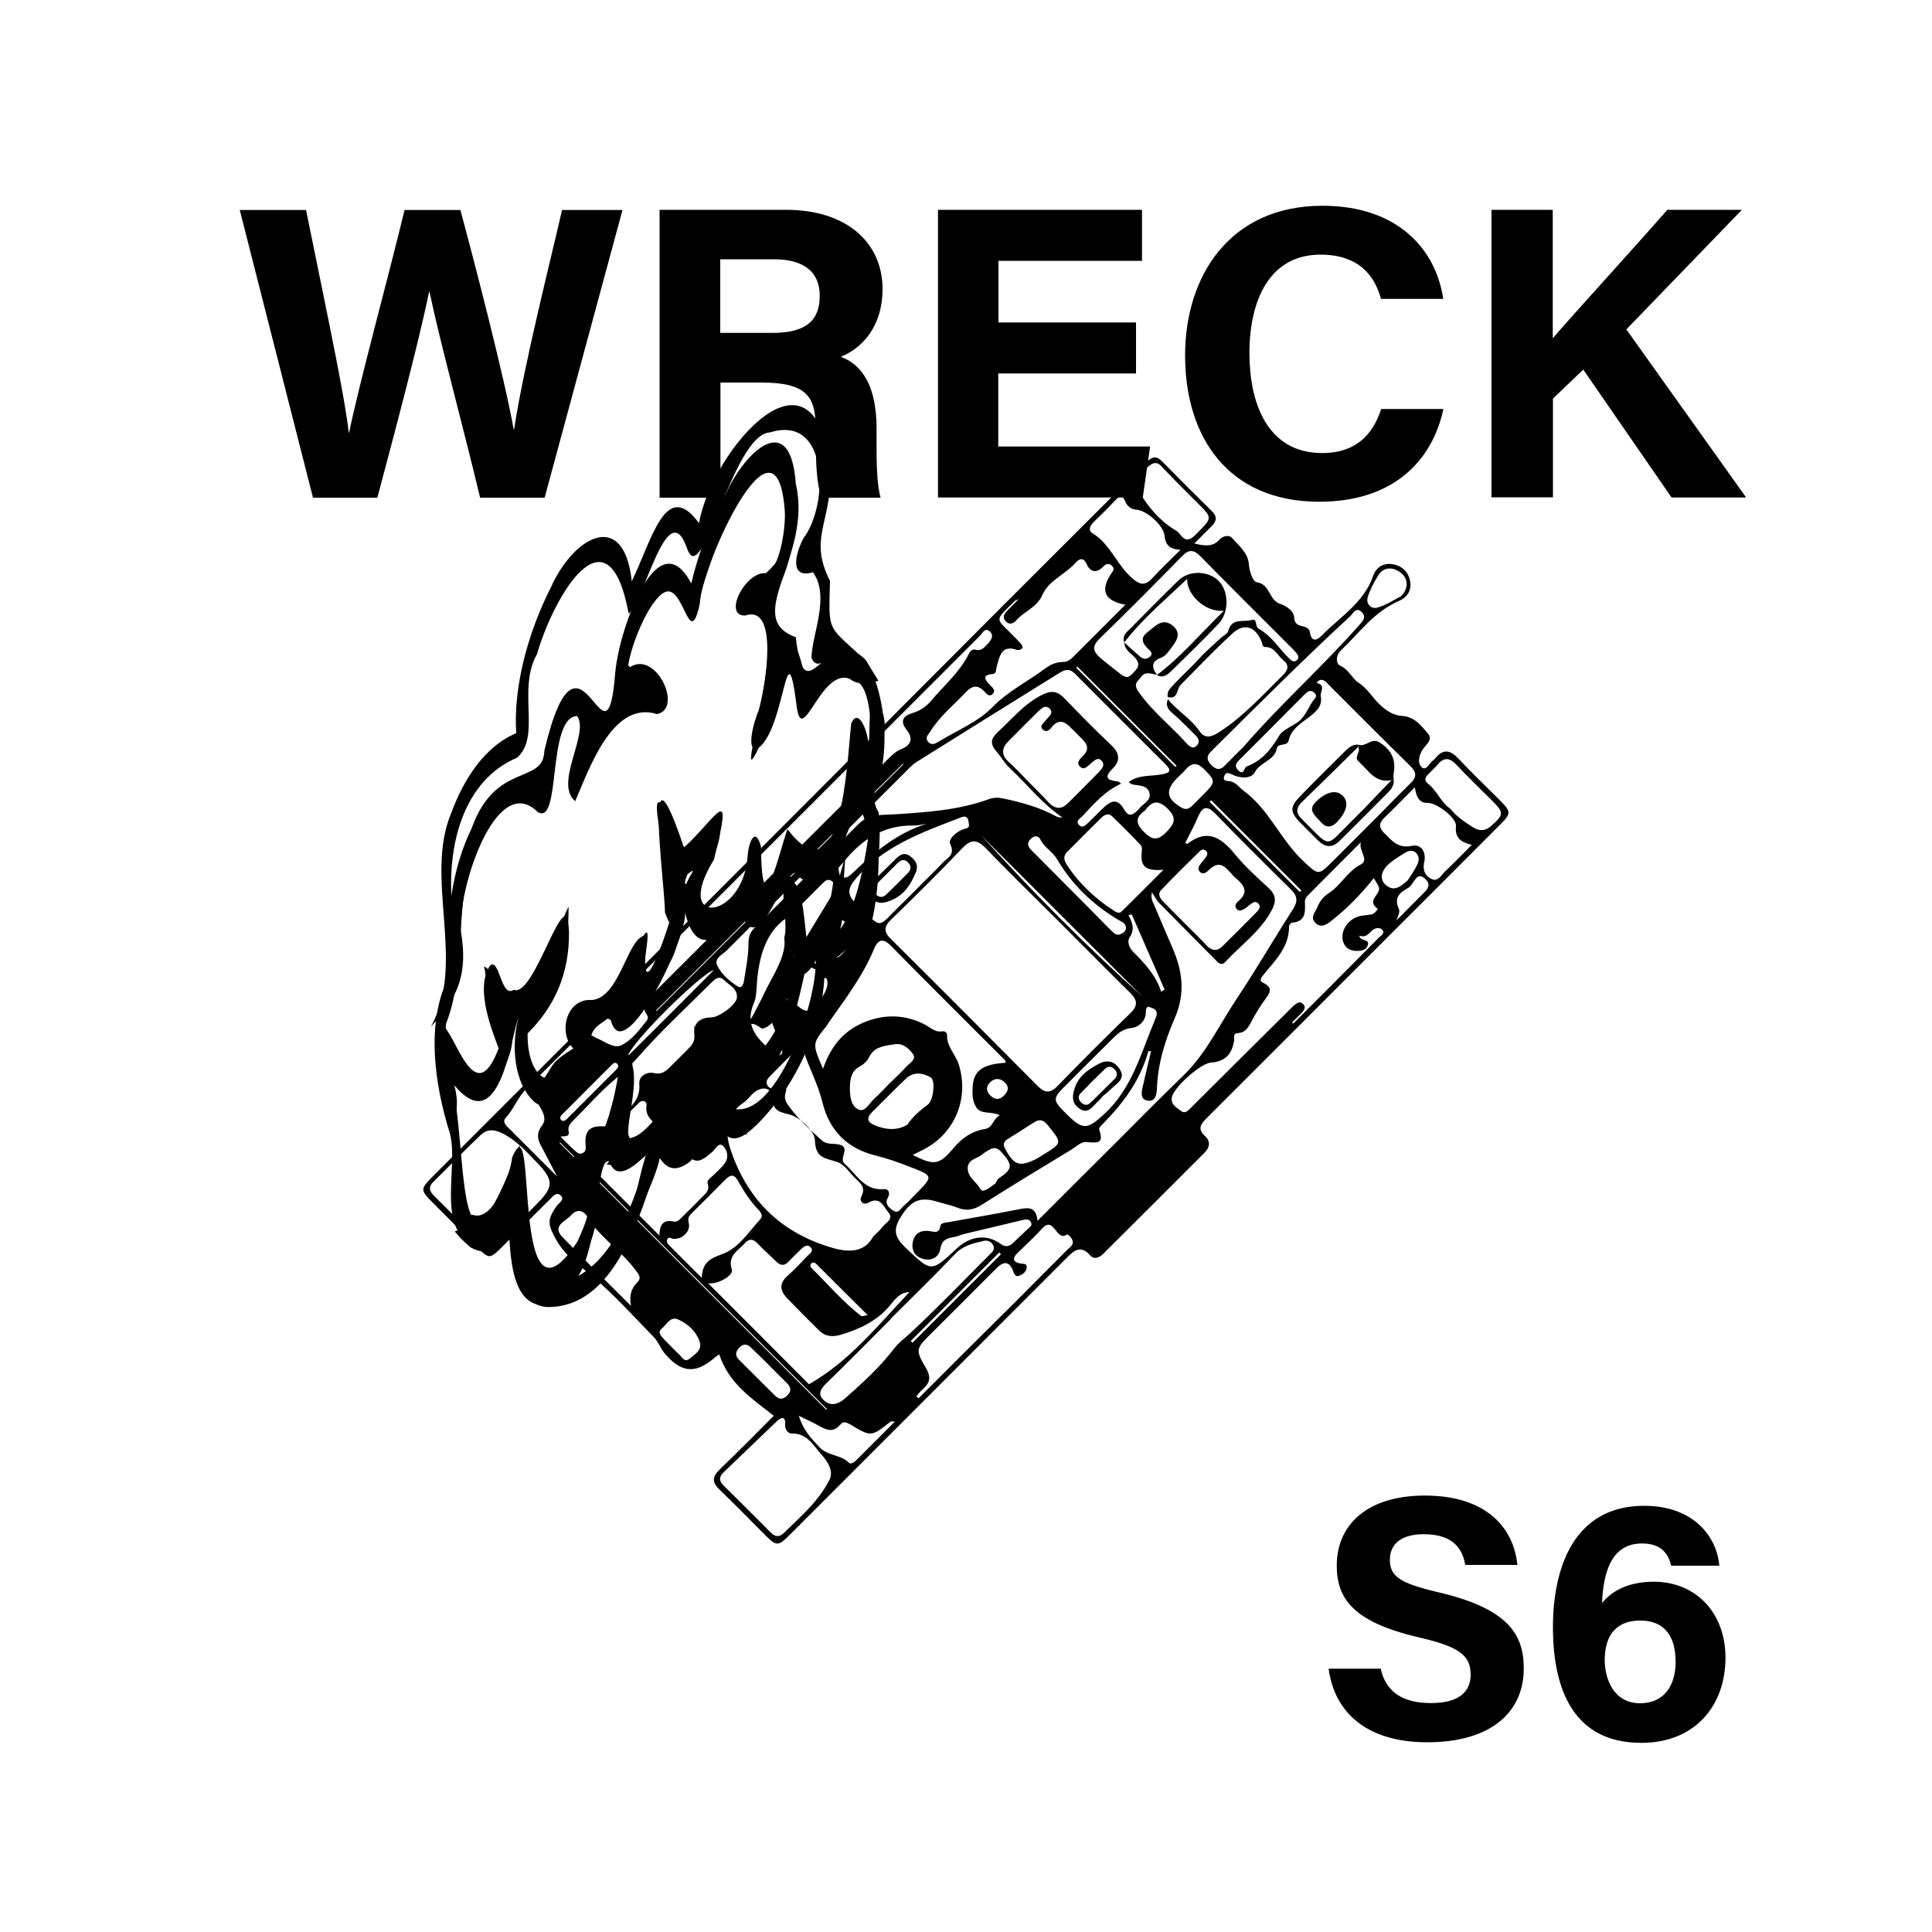 <svg xmlns="http://www.w3.org/2000/svg" xml:space="preserve" baseProfile="tiny" overflow="visible" version="1.2" viewBox="0 0 1000 1000"><path d="M372.3 701.1c5 15.1 17 22.9 28.2 31.7-8.9 8.9-18.3 18.5-28 27.8-3.9 3.8-4.1 6.6-.1 10.4 8.1 7.8 16 15.9 24 23.9 5.5 5.5 6.5 5.4 12.3-.4l73.2-73.2 69.9-69.9c3.9-3.9 7.3-7.4 12.5-1.6 2.3 2.5 5.1.9 7-1.1 17.4-17.3 34.8-34.7 52.1-52 2.7-2.7 3.4-5.8.3-8.7-4.5-4.1-1.6-6.8 1.4-9.8 27.5-27.5 55.1-55 82.6-82.6 22.7-22.7 45.4-45.3 68-68 6.8-6.8 6.8-7.2-.2-14.2-6.9-6.9-13.9-13.6-20.6-20.7-4.2-4.5-7.9-5.3-12-.2-.3.3-.6.7-.9.9-2.1 1.3-3.6 5.6-5.9 3.9-2.7-2.1-1.6-6.4.2-9.2 1.7-2.7 5.6-5.2 2.8-8.4-3.4-4-6.9-8.7-13.1-9.1-4.7-.3-8.1-2.4-11.8-5.9-3.8-3.5-6.3-8.3-11-11.3-3.4-2.2-5.1-7-9.8-9-1.8-.8-2.2-5.1.5-7.6 9.6-9.1 17.3-20.2 30.1-25.7 4.2-1.8 6.7-5.3 5.9-10.1-.8-4.8-4-8-8.7-8.9-5-1-9 1.5-10.5 6.1-4.8 13.8-17 21-26.5 30.7-2.3 2.4-5.4 3.9-6.2-1.7-.3-2-2.3-2.8-4-3.1-2.5-.5-4-1.6-4.1-4.3-.2-4.4-5.9-6.8-6.9-7.1-6.3-1.7-5.4-10.3-12.4-11.3-2.2-.3-3.9-5.7-4.2-9.4-.5-6-5.2-9.5-8.7-13.6-1.3-1.5-4.5-1.3-6.5.9-3.2 3.6-7.2 3.5-13 2 3.4-3.4 6.1-6.2 8.8-8.8 2.7-2.6 3.2-5 .3-7.9-8.7-8.5-17.3-17.1-25.8-25.8-4.1-4.2-6.6-1-9.3 1.7-23.9 23.9-47.9 47.8-71.8 71.7C422 411 323.5 509.5 224.9 608c-7.7 7.7-7.7 7.7 0 15.4 7.3 7.4 14.7 14.7 22 22.1 6.2 6.2 6.6 6.2 12.7.2 8.3-8.3 16.6-16.6 24.9-24.8 1.5-1.5 3.3-4.1 5.5-2.3 2.6 2.2-.5 3.8-1.6 5.3-5.5 7.4-4.8 10.2-.5 17.8 4.7 8.5 12.2 13.4 19.2 19.3 11.2 9.6 21.2 20.7 31.5 31.3 2.2 2.3 3.3 5.7 5.4 8.2 8.8 10.3 16.1 10.8 26.3 1.9.9-.5 1.6-1.4 2-1.3zm209.6-368.6c.1 3.6 3 5.3 5.1 7.4 2.8 2.8 2.9 5.1.1 7.8-2.1 2-3.1 4.3-7.1 1.2-3.6-2.8-7.2-5.6-10.7-8.6-3.9-3.4-3.9-6.1-.1-9.8 14.4-14 28.6-28.2 42.6-42.6 3.7-3.8 6.2-3.4 9.7.2 15.6 15.9 31.4 31.6 47.2 47.4 1.1 1.1 2.2 2.2 3 3.5.6 1 .4 2.2-.7 2.9-1 .7-2 .5-3-.4-5.7-5.2-9.5-12.3-16.6-16.1-.7-.4-1.2-1.8-1.3-2.8-.2-1.3-.7-2.2-2.1-1.7-4.3 1.3-10.5-1.4-12.3 5.8-.3 1.4-2.6 2.3-3.8 3.5-3.8 3.6-7.9 7-11.3 10.8-4.1 4.5-8.7 8.6-12.8 13-2.1 2.3-3.9 3.7-3.4 6.8 5.5 1.4 4.5-4.1 6.6-6.2 8.9-9 17.6-18.2 27-26.8 6-5.5 11.9-3.5 15 4.3.5 1.2.2 2.8 2 2.8 4.8 0 6.2 4.4 9.2 6.8 3.2 2.5 2.6 5-.1 7.7-10.7 10.5-20.7 21.7-33.5 29.8-3.8 2.4-7 3.2-9.7-.7-4.5-6.6-11.5-10.5-16.4-16.6-1.1 2.8-.4 4.9 2 6.9 4.3 3.7 8.3 7.8 12.3 11.8 1.5 1.5 2.5 3.4.7 5.3-1.9 2-3.7.6-5.1-.9-8-9-17.6-16.4-24.8-26.5-3.3-4.6-1-5.4.9-8 2.5-3.4 5.5-1.5 8.3-1.3-2.8-3.7-2.9-6.9 2-8.7 3-1.1 4.2-3.7 6-5.9 2.7-3.5 4.4-7.1.5-10.5-5.4-4.7-9.1-.2-13.1 2.9-4 3-3.2 5.6-.1 8.7 1.1 1.1 3.2 2.4 1 4.3-1.8 1.5-3.6 1.2-5.3-.4-2.7-2.3-5.3-4.7-7.9-7.1zm-1.6 73.1c-.5-.4-1.1-1-1.7-1.1-5.7-.6-7.3-2.2-2.5-6.9 3.9-3.9 3.4-7.9-.9-11.9-8.4-7.9-16.4-16.1-24.4-24.4-3.5-3.6-6.5-4-11.1-1.8-9.3 4.5-15.5 12.3-22.8 19-3.5 3.3-5.1 5.8-1.2 10.4 2.4 2.7 4.2 6.1 7 8.7 9.1 8.5 16.7 18.4 27.2 25.5-1.2.1-2.3-.1-3.1-.5-8.8-4.8-18.3-7.4-28-9.4-2.5-.5-4.7-.4-7.1.5-15.7 5.7-32.2 6.7-48.6 7.8-6.6.4-13.3-.3-18.6 4.9-18 18-36 36-54 53.9-2.3 2.3-3.1 4.6-3.1 8.2 0 6.3-1.3 12.7-2.3 19-.2 1.6-1.1 4.4-3.2 3.1-4.3-2.7-8.3-6.2-10.6-10.7-1.9-3.8 2.5-5.7 4.7-7.8 30.8-30.9 61.6-61.6 92.5-92.4 1.9-1.9 3.7-3.9 5.9-5.3 24.7-15.5 49.5-30.9 74.3-46.3 2.8-1.7 5.2-2 7.7.6 15.6 15.7 31.3 31.3 46.9 46.9 3.3 3.3 2.3 4.4-1.9 5.2-5.8 1.1-12.1.1-17.2 4 .7.5 1.4 1.2 2.3 1.3 3.2.6 7.2.3 8.4 4.1 1.2 4.3-3.4 5.7-5.3 8.4-.5.7-1.2 1.3-1.9 1.8-2.4 2.1-4.1 1.6-5.7-1.2-3-5.2-5.9-5.6-10.3-1.6-2.8 2.5-5.3 5.3-8.1 7.9-1.4 1.4-3.1 3.4-5 1.6-2.2-2.1.5-3.5 1.7-4.7 5.9-6.4 11.7-13 20-16.8zm-33.1 70.5c12.5 12.5 24.9 25.1 37.5 37.5 3.9 3.8 4.7 6.7.3 10.9-12.7 12.3-25.2 24.8-37.5 37.5-3.8 3.9-6.5 4-10.4.1-25.2-25.4-50.5-50.8-75.9-76-4-3.9-3.7-6.6.2-10.3 12.4-12 24.6-24.1 36.5-36.6 4.5-4.7 7.5-5.1 12.3-.2 12.1 12.6 24.7 24.8 37 37.1zM537 631.9c-.6-7-4.3-7-9-6.1-12.1 2.4-24.4 4.5-36.5 6.7-1.7.3-4.4.3-4.7 1.9-.7 4.1-2.8 3.3-5.7 2.8-4-.6-7.6.9-8.6 5.4-.9 4.2.8 7.6 5 8.9 4.6 1.5 8.5-.8 9.2-5.1.8-4.8 3.5-5.5 7.1-6.1 1.9-.3 3.7-1.3 5.7-1.7 10.1-2.4 20.1-4.8 30.2-7.2 1.5-.3 3.2-.5 4 1.4.7 1.6-.7 2.4-1.7 3.3-2.6 2.4-5.1 4.9-7.7 7.3-2 1.9-4 2.2-6.4.4-7.2-5.2-15.8-4.1-22.8 2.5-13.2 12.4-13 12.2-26.4-.5-5.2-5-6.8-8.8-2.7-15.5 5.1-8.5 9.8-11.2 19.1-8.3 3.6 1.1 7.3 1.8 10.8 3.2 4.6 1.8 8.3.9 12.4-1.7 15.3-9.7 30.8-19.1 46.3-28.5 2.4-1.5 5.1-4.1 7.5-3.9 5.3.4 9.7 1.4 6.8-6.5-.3-.8 1.6-2.5 2.6-3.6 10.3-10.5 18.8-22.2 22.8-36.7 0-.2.7-.2 1.5-.3-1.5 6.4-3 12.5-4.4 18.8-.7 2.9-1.1 6.4 2.7 6.9 3.9.6 4.6-3.2 4.7-5.9.4-13 4.2-25.3 9.3-36.9 5.6-13 3.9-24.6-1.4-36.7-3.1-7.1-6.1-14.2-9.1-21.3-.9-2-2.2-4.1-1.3-7 1.4 2.2 2.2 4 3.6 5.4 10 10.2 20.2 20.4 30.3 30.6 1.4 1.4 2.8 1.4 4 0 8.2-8.9 18.4-15.9 24.2-27.1 2.2-4.3 2.1-7.6-1.7-11.1-6.2-5.7-12.5-11.4-17.8-17.9-7-8.5-14.1-12.9-24.2-5.1-.1.1-.4-.1-1.3-.3 2.3-4.6 4.8-9 6.7-13.6 2.3-5.3 4.6-6.1 9-1.6 12.8 13.2 25.8 26.1 38.9 39 3.4 3.3 4 6 1.3 10.3-9.9 15.4-19.1 31.4-29.3 46.6-8.9 13.4-15.7 28.2-27.5 39.6-11.9 11.5-23.6 23.4-35.3 35.1-13.1 13-26.2 26.1-40.2 40.1zM288.4 609l-24.9-24.9c-1.5-1.5-3.7-3.4-1.7-5.6 4.2-4.5 6.1-10.4 10.6-14.9 62.6-62.2 124.9-124.7 187.4-187.1l47.4-47.4c1.3-1.3 2.6-4.6 5.2-2.2 2.2 2.1.6 4.5-1.2 6.4-1.7 1.7-3.1 3.8-6.1 3-1.8-.5-2.9.6-3.6 2.1-4.8 9.6-13 16.5-19.7 24.5-2.5 2.9-5.6 5-9.3 6.1-5.4 1.6-6.8 4.3-3 9.1 3.2 4.1 2 7.6-2.7 9.5-3.3 1.3-5.5 3.6-7.8 5.9-40.1 40-80.2 80-120.2 120-3.4 3.4-7.9 6.4-3.7 12.2.4.5.2 1.9-.3 2.5-3.8 4.9-7.8 10.2-13.2 12.8-3.9 1.9-8.5-1.9-12.6-3.6-1.8-.7-3.5-2.7-5.2-.6-4.7 5.7-12.1 7.9-16.9 13.4-2.7 3.1-3.9 7.3-7.4 10-3.3 2.5-3.9 5.3-1.7 9.7 1.8 3.7 6 8.4 2.8 12.6-3.3 4.4-2.3 7.5-.1 11.4 2.5 4.8 5 9.7 7.9 15.1zm163.5 31.1c-4 7.6-11.6 8.5-20.6 5.9-26.4-7.5-44-24.3-52.9-50.2-3.4-9.8-3.1-18.6 6.5-25.1 1.8-1.2 3.1-3.1 4.7-4.6 4.3-4 9.6-3.6 10.1 1.7.6 6.7 2.4 7.5 8.7 9 5.5 1.3 13.3 8.6 13.4 13.3.2 9.7 5.7 9.3 11.7 11.4 3.4 1.2 6 5.1 8.7 7.9 2.7 2.7 6.3 4.9 3.6 10-1.2 2.3 1.1 4.6 3.7 3.1 6.2-3.5 7.9 2.2 10.3 5 3 3.4-1.2 5.3-3 7.5-1.1 1.6-2.5 2.7-4.9 5.1zm217.5-110.3c-.2-.2-.5-.3-.7-.5 1.7-1.7 3.5-3.4 5.1-5.1 1.2-1.3 2.4-3 .6-4.6-1.7-1.6-3.3-.3-4.7.9-.7.6-1.3 1.2-1.9 1.8-17.1 16.9-34.1 33.9-51.1 50.8-1.6 1.6-3.2 3.7-5.6 1.8-2.2-1.7-5.1-3.2-4.6-6.7.7-5.2 14.9-17.8 20.2-18.2 7.3-.5 11-4.2 12.1-11.6.2-1.5-.9-3.6 2.2-3.7 3.4-.2 5-2.7 6.6-5.7 2.3-4.5 5-8.8 8-12.8 2.1-2.9 2.6-4.9-.8-7-1.3-.8-3.7-1-1.2-4.2 6-7.5 13.7-14.5 13.6-25.4 0-.7.9-2 1.5-2 7.3-.6 6.9-5.7 6.7-10.9 0-1 .6-2.2 1.3-3 9.2-9.3 18.5-18.5 27.7-27.8-1.4 4.2 4.5 9.2 0 11.5-7 3.6-10.3 10.8-16.5 14.8-3 1.9-4.9 4.4-6.1 7.5-1 2.5-3.8 4.9-1.1 7.8 3 3.2 6.2.9 8.3-.8 8.2-6.4 15.4-13.8 22.1-22.2 1 2.1 3 4.2 2.7 5.9-.5 3.3-6.2 6-.7 10 .1.1-1.5 2.6-3.2 2.9-1.7.3-3.5.4-5.2.7-6.6 1-11.3 7.8-9.5 13.4 1.1 3.5 3.8 4.8 7.1 4.8 2.2 0 4.8-.4 5.6-2.8 1.4-3.8-4-1.9-4.3-5.1 2.7 1 4.3-.3 6.1-2.2 1.5-1.6 4.2-2.6 5.9-.7 1.4 1.7-1 3-2.2 4.2-14.6 14.8-29.3 29.5-44 44.2zm38.9-102.5L690 445.6c-7.7 7.7-7.5 7.5-15.4.1-11.7-10.9-17.7-26.7-30.9-36.4-2.3-1.7-3.9-4.3-6.9-4.9-1.6-.3-4.2.2-3.1-2.8.8-2.2 2.4-1.5 4.3-.6 4 1.9 9.7 2.2 11.5-1.3 2.8-5.4 10.2-5.9 11.4-12.4.6-2.9 5.4-.8 6.1-4 1.5-6.8 8-9.8 12.3-13.5 3.8-3.2 5-5.7 4.3-9.6-.4-2.1 2.8-5.4-1.8-6.6-.7-.2.9-1.7 1.9-1.7 2-.1 3.1 1.6 4.3 2.8 13.9 13.9 27.8 27.9 41.8 41.6 3.5 3.4 3.7 5.9.1 9.3-7.4 7.2-14.4 14.6-21.6 21.7zM426 553.2c-5.6-12.9-5.6-12.9 1.6-21.9.4-.5.7-1.1 1.1-1.7 8.6-12.3 17.8-24.2 23.6-38.2 2-4.8 4.4-6.4 9-1.7 19 19.4 38.4 38.5 57.6 57.8.7.7 1.9 1.3 1.5 2.6-11.4.7-16.3 3.9-16.9 11.8-.3 3.7-.4 7.5 1.6 10.9 2.5 4.4 7.7 2.1 12.4 4.5-3.7 1.8-3.4 6.4-7.8 7.1-6.6 1-11.8 4.7-16 9.7-7.6 8.9-9.9 9.4-21.3 3.7 1.9-1 3.7-1.8 5.4-2.7 16.5-8.3 24-26.7 18.4-44.3-1.7-5.2-6.3-9.2-6-15.2 0-1.1-1.3-2-2.4-1.8-3.8.7-6.2-2-9.1-3.5-9.6-4.9-19.4-5.5-29.5-1.9-11.7 4.2-18.9 12.3-23.2 24.8zM582.5 313l-27.3 27.3c-1.3 1.2-2.8 2.3-4.6 2.3-3.8.1-6.4 1-10 3.7-8.9 6.6-18.8 11.4-27 19.8-7.5 7.7-18.4 12-27.8 17.8-1.7 1-3.6 2.1-5.4.1-1.8-2.1-.1-3.5 1-5.2 4.9-8 12.3-13.9 18.6-20.6 3.2-3.4 6.1-3.9 9.5-.3 1.1 1.2 2.6 3.1 4.4 1.2 1.7-1.9-.3-3.2-1.4-4.4-2.7-2.9-4.6-5.3 1.6-5.9 1.7-.2 1.4-2.4 1.8-3.8 1.5-5.1 2.3-11.5 10.5-8.6.7.2 1.9-.1 2.4-.6 1.1-1 0-2-.6-2.8-1-1.2-2.1-2.3-3.2-3.4-9.9-10.2-10.7-7.6.2-18.5.3-.3.9-.4 2.1-1l-5.7 5.7c-1.6 1.7-3.1 3.5-1.1 5.7 2.1 2.3 4.2 1.1 5.7-.6 4.1-4.6 10.5-6.5 13.3-12.9 3.3-7.6 11.8-10.6 17.1-16.6 1.6-1.8 4-3.6 5.9.7 1.7 3.8 4.9 4.9 8.4 1.3 1.3-1.4 2.9-2.2 4.6-.6 1.9 1.8.3 3-.6 4.5-5.5 8.4-3.1 13.8 7.6 15.7zm-216 351.2c4.9.8 13.3-4 12.3-7.1-2.4-7.3 3.3-9.7 6.7-13.6 2.2-2.5 4.3-2.4 6.7.2 3 3.2 6.4 6.1 9.5 9.2 2.4 2.4 4.4 2.4 6.7-.1 1.9-2.1 4.1-4.1 6.1-6.1 1.5-1.4 3.3-3 5.1-1 1.8 1.9-.5 3.1-1.6 4.3-3.3 3.5-6.7 7.1-10.3 10.3-4.4 3.8-4.1 7.6-.5 11.4 5.5 5.8 11.1 11.4 16.8 17 3.1 3.1 6.8 3.4 11.1 2.2 9.9-3 18.9-7.1 25.7-15.4 2.5-3 4.9-6.6 9.9-6.7-16.2 17.1-31 35.8-52 47.7-16.6-16.7-34.2-34.3-52.2-52.3zm-25.2-24.7-36-36c-1.2-1.2-2.8-2.5-2-4.5.6-1.6 1.9-2 3.7-1.9 6.6.2 10.3-3.4 10.1-9.9-.1-2 .6-3.4 1.9-4.7l10.8-10.8c.9-.9 1.9-2.1 3.3-1.8 2.2.5 1.4 2.4 1.4 3.8 0 3.2 1.8 5.3 3.9 7.4 4.8 4.9 9.6 9.7 14.5 14.5 6.9 6.8 8.7 6.8 15.9.5 1.6-1.4 3.2-5.2 5.5-2.9 2.2 2.1 3.1 6 .7 9.1-1.7 2.3-3.9 4.1-6 6.2-1.2 1.2-3.3 2.3-2.7 4.2 1.2 3.6-1.2 5.2-3.2 7.2-3.4 3.5-6.8 6.9-10.3 10.3-1.2 1.2-2.2 2.5-4.5 2-5.5-1.1-6.9 2.4-7 7.3zm-71.3-8.4c-4.2 4.2-8.5 8.3-12.7 12.6-2.7 2.8-5.1 2.8-7.9 0-8.2-8.3-16.5-16.6-24.8-24.8-2.5-2.5-2.9-4.7-.2-7.3 8.2-8 16.1-16.3 24.5-24.2 3-2.8 6.3-3.1 10.7-1 7.5 3.6 12.6 9.4 18.1 15.1 9.2 9.5 9 12.9-.3 22.1-2.4 2.5-4.9 5-7.4 7.5zm116.8 150c-4.1-4.1-8.1-8.1-12.2-12.1-2.3-2.2-2.7-4.4-.2-6.8 9.2-8.8 18.4-17.7 27.6-26.5 2.7-2.5 4.7-2.7 4.4 2-.1 2.2 1.5 4.3 3.4 4.3 8-.3 11.3 6.4 15.5 11 2.9 3.2 6.2 8.3 4.2 12.6-5.5 11.2-15 19.3-23.7 27.8-2.4 2.4-4.6 2.1-6.8-.1-4.1-4.1-8.1-8.2-12.2-12.2zm88.7-57.4c-.4-.3-.8-.5-1.2-.8.8-1 1.4-2.1 2.3-2.9 4-3.5 6.2-6.1 2.4-12.4-5.6-9.3-4.6-9.9 3.8-18.2 10.9-10.9 21.9-21.8 32.8-32.8 3.8-3.8 6.7-4.1 8.8 1.3.6 1.6 1.2 3.2 3.2 2.4 1.9-.7 3.6-2.1 3.8-4.2.2-2.4-1.8-1.8-3.3-2.1-3.8-.8-4.3-2.6-1.5-5.4 4.3-4.2 8.7-8.2 12.7-12.6 6.3-7.2 7.3 6.9 12.9 3 .5-.3 3 1.9 3.1 3.8.1 1.9-1.8 3-3 4.2-9.2 9.2-18.4 18.5-27.6 27.7-16.4 16.2-32.8 32.6-49.2 49zM290.1 588.3c2.2-.4 4.9.5 4.2-2.9-.5-2.6 1.1-4.1 2.7-5.7 7.5-7.5 14.5-15.6 22.7-22.2 4.4-3.6 7.9-7.3 11.6-11.5 11.5-13 24.4-24.9 36.7-37.2 1.9-1.9 4.1-4.1 6.8-1.5 2.7 2.7 7.1 4.4 6.6 9.2-.4 3.6-9.2 10.1-13.2 10.1-6 .1-9.4 2.9-8.8 8.9.3 3.6-1.1 5.3-3.1 7.3-2.9 3-5.9 5.9-8.9 8.9-2.5 2.5-4.6 4.7-9 3.7-3.5-.8-7.9 1.6-7.5 5.6.9 10.4-7.9 13.9-12.9 20-1.5 1.8-3.4 2.1-5.9 2-6.9-.4-9.6 2.5-9 9.5.1 1.7.4 3.1-1.1 4.1-2 1.3-3.3 0-4.6-1.2-2.4-2.1-4.5-4.3-7.3-7.1zm183.5 30.1c-1.9 1.9-3.6 3.9-5.7 5.6-1.7 1.4-2.8 4.7-5.9 2.4-2.2-1.6-4.2-3.4-2.4-6.6 1.2-2.2.5-4.5-2.1-4.3-10.2.9-14.1-7.7-20.2-13-3.3-2.8 2.3-7.5-1.6-9.6-3-1.6-7.2.2-10.4-2.7-5.7-5.2-11.5-10.3-16.2-16.6-1.7-2.3-3.7-4.4-2.4-8.3 1.1-3.2-1.7-4-4.5-2.7-1.7.8-3.4 1.4-4.7-.4-1.6-2.1-.3-3.8 1.1-5.2 4.2-4.3 8.4-8.5 12.6-12.7 2.6-2.6 4.3-1.5 5.3 1.4 2.9 8.3 7.1 16.2 9.2 24.9 3.6 14.7 12.9 23.9 27.5 27.5 6 1.5 11.8 3.5 17.6 5.8 12.5 4.8 12.5 4.8 2.8 14.5zm-12.4 64.2-.1-.1c11.1-11.1 22.4-22 33.2-33.4 4.2-4.4 9.4-5.6 14.8-6.8 2.2-.5 4 .3 5 2.3 1 2-.4 3.4-1.7 4.6-13.6 13.6-26.9 27.5-41 40.6-3.1 2.9-6.2 5-9 8.7-7.2 9.4-16.2 17.5-25.1 25.4-2.2 1.9-6.2 4.4-10 1.6-4.1-3.1-3.2-5.9.1-9.2 11.4-11.1 22.6-22.4 33.8-33.7zm141-232.4c-7.2 7.2-14.4 14.5-21.7 21.6-1.3 1.3-2.9.3-4.2-.6-9.7-6.3-18-14.1-24.3-23.9-1.5-2.4-1.6-4.5.5-6.5 5.8-5.8 11.5-11.6 17.3-17.3 1.7-1.7 3.8-2.9 5.8-1 5.1 4.9 10.1 9.9 14.9 15 .6.6.6 2.1.5 3.1-.9 8 1.8 10.3 11.2 9.6zm-69.8-45.5s0-.1 0 0c-3.4-3.5-6.7-7.1-10.3-10.3-4-3.7-3.7-7.2-.1-10.8 5-5 10-10.1 15-15 1.7-1.6 3.9-4.1 6.2-1.9 2.5 2.4-.5 4.2-1.9 6.1-1.1 1.5-3.6 3-1.4 4.9 2.1 1.8 3.7-.4 4.9-1.8 3.2-3.7 6.1-2.5 9 .3 2.1 2 4 4.1 6.1 6.1 3.1 2.9 4 5.7.6 9-1.5 1.5-3.7 3.6-1.4 5.6 2.2 2 3.9-.5 5.6-1.8 1.7-1.3 3.5-3.6 5.6-1.2 1.8 2.1 0 4.2-1.6 5.8-5.3 5.4-10.6 10.7-15.9 16-3.3 3.3-6.5 3.2-9.8-.1-3.4-3.8-7.1-7.3-10.6-10.9zM363.2 661.4c-6.4-6.4-11.6-11.5-16.7-16.7-.9-.9-1.9-2.1-1-3.5.8-1.2 1.9-.1 2.9 0 4.6.5 9.2-3.8 8.1-8.2-.7-2.6.2-3.7 1.6-5.1 5.8-5.8 11.6-11.5 17.3-17.3 2.5-2.5 4.4-3.2 6.6.6 3 5.4 6.3 10.6 10.7 15.1 1.3 1.4 2.3 3.2.9 4.7-6.1 6.6-11.2 15-19.7 18.1-6 2.2-10.3 4-10.7 12.3zm250.4-183.1c-3.7-3.7-7.5-7.5-11.2-11.3-1.8-1.8-3.5-4.1-1.4-6.3 6.5-6.9 13.3-13.5 20.1-20.2.8-.8 2-1.1 3-.2 1.3 1.1.8 2.4 0 3.5s-1.7 2-2.5 3.1c-1 1.3-1.9 2.7-.7 4.2 1.6 1.8 3.3.7 4.6-.6 6.8-6.9 9.9.3 13.8 3.7 4.1 3.5 7.7 7.2 1.6 12.3-1.2 1-2.1 2.6-.8 4 1.3 1.5 2.9.5 4.2-.2.8-.4 1.4-1.1 2.1-1.6 1.6-1.1 3.3-3 5.1-.8 1.4 1.7-.3 3.4-1.5 4.6-5.7 5.8-11.5 11.6-17.3 17.3-2.7 2.7-5.4 2.4-8-.3-3.6-3.8-7.4-7.5-11.1-11.2zm-204.5-4.4 16.6-16.6c1.5-1.5 3.1-2.8 5.1-1 1.8 1.5 2 3.3.7 5.3-.8 1.3-1.5 2.7-2.3 4-10 16.4-19.9 32.9-30 49.2-2.3 3.7-3 7-1.1 11.1 2.4 5.2 4.2 10.7 6.2 16.1.5 1.4 1.3 3.1-.5 4.1-1.4.8-2.5-.4-3.5-1.3-7.9-6.7-15.3-13.5-10.1-25.6 1.2-2.8 1.3-6.1 1.5-9.1.9-15.5 5.2-29.4 17.4-36.2zM611 284.6c-5.1 5.1-9.9 9.6-14.4 14.5-3.9 4.4-6.8 3.6-10.9-.1-7.7-6.8-11-17.3-20.1-22.9-2.7-1.7-1.3-4.2.7-6.1 3.8-3.7 7.6-7.4 11.2-11.3 2.4-2.5 3.6-2.3 5 1 .9 2.1 2.7 3.9 5.6 4.1 5.4.3 14.2 8.2 14.7 13.6.4 5 3.1 6.9 8.2 7.2zm121.3 122.9c.8 4.4 1.7 8.2 6.9 8.1 4.6 0 14.8 7.8 14.4 12-.6 6.1 2.5 8.3 8.2 9.7-5 5-9.4 9.6-14 13.9-2 1.9-3.6 5.8-7.5 3.4-3.2-1.9-3.9-4.8-3.1-8.5 1.1-5-1.6-9.4-6.4-8.3-7.3 1.6-10.4-2.8-14.4-6.7-2.9-2.8-2.6-5.2.1-7.8 5.3-5.1 10.4-10.3 15.8-15.8zM475.6 459c-2.8 2.8-5.6 5.7-8.4 8.4-14.1 13.5-9.5 14.2-24.4 0-4.5-4.3-3.8-7.8-.4-11.9 14.4-17.6 35-24.7 55.2-32.5 2.1-.8 3.5-.1 3.7 2.3.1 1.5 1.2 3-1.9 3.7-3.8.9-8.8 5.2-7.6 7.8 2.9 5.9-1.7 7.3-4 9.9-4 4.3-8.2 8.2-12.2 12.3zm168-72.4c-3.3 3.3-6.6 6.5-9.8 9.8-2.4 2.5-4.5 1.9-6.8-.4-2.2-2.3-2.8-4.4-.4-6.8l4.2-4.2c22.4-22.2 44.7-44.5 67.9-65.9 1.7-1.5 3.2-5.4 6.3-2.1 2.5 2.7 0 4.8-1.7 6.8-19.1 21.6-40.8 40.9-59.7 62.8zm-91 190.6c-8.2-8.2-8.2-8.2 0-16.4 7.8-7.8 15.6-15.6 23.5-23.4 2.6-2.6 5.1-4.8 9.4-5.3 4-.4 7.7-3.7 7.6-8.5 0-3.5 1.8-2.4 3.3-1.8 3.5 1.3 2.3 3.9 1.4 6.1-7.2 16.9-11.6 35.1-26 48.5-8.5 7.8-10.9 9-19.2.8zm59.5-324.6 7.9 7.9c7.6 7.6 7.5 7.5-.2 15.3-3.2 3.3-5.8 5.5-9.3.4-.7-1-2-1.7-3.1-2.4-7.7-4.8-13.1-11.6-17.8-19.2-2.8-4.5-.5-9.2 5.5-13.7 4.2-3.2 5.9.6 8.1 2.6 3.1 3.1 5.9 6.2 8.9 9.1zM326.6 675.9c-11.8-11.8-23.8-23.5-35.4-35.5-5.8-6 1.6-8.2 4.3-11.3 2.9-3.4 6.5-3 8.7 1 2.5 4.5 6.1 8 9.7 11.6 5.1 5.1 10.6 9.7 14.9 15.5 1.5 2 3.5 4.1 1.2 6.4-3.6 3.5-4.3 7.5-3.4 12.3zm424.1-257.3c-4.9-3.2-6.9-9.4-11.7-13.1-1.9-1.5-1.4-3 0-4.5 1.7-1.8 3.5-3.4 5.1-5.2 3.4-4.1 6.3-3.6 9.8.1 5.9 6.3 12.1 12.2 18.2 18.3 6.5 6.5 6.4 7.4-.4 13.4-3.3 2.9-6.4 2.5-9.6.4-4.1-2.6-8.2-5.4-11.4-9.4zM460 561.2c-2.5 2.5-4.9 5.2-7.5 7.5-2.5 2.2-4.6 7.1-8.1 5.6-4.2-1.9-4.5-7.2-4.5-11.6.1-4.3.7-8.3 5.1-10.7 1.9-1 3.8-2.7 4.7-4.6 2.8-5.8 8.3-6.1 13.4-6.9 4.1-.7 7.3 2.1 9.4 5 2 2.8-1.5 4.6-3.2 6.4-2.9 3.2-6.1 6.2-9.3 9.3zm9.6 21c-5.2 3-10.9 2.7-16.7.3-3.9-1.6-4.7-3.7-1.5-6.9 5.8-5.7 11.5-11.6 17.4-17.2 3.9-3.8 8.6-3.2 12.9-.8 2.6 1.5 1.5 11.8-1.4 14.1-3.9 2.9-7.7 6-10.7 10.5zm-56.1 150.6c3.8 1.9 7.2 3.4 10.4 5.2 3.9 2.2 7.5 3.7 11.1-.7 1.5-1.9 3.3-1 5.3.1 10.6 6.4 10.7 6.3 20.7-1.6.2-.2.7 0 2.2 0l-20.3 20.3c-1 1-2.7 1.9-3.5 1-4.2-4.3-11-3.4-15.3-8.1-4.4-4.6-8.6-9.2-10.6-16.2zM520.9 590c4.6-2.9 9.3-5.8 13.9-8.8 3.2-2.2 5.2-1.7 7.7 1.4 7.3 9.1 7.4 9-2.6 15.1-1.3.8-2.6 1.7-4 2.4-8.1 3.9-10.9 3-15.2-4.7-1.1-1.9-1.9-3.6.2-5.4zm-99.5-91.7-2.7-2.7c4.5-1.9 1.4-7.8 5-9.7 2.9-1.6 3.5-3.6 4.3-6.5.5-1.8 1.3-5.7 5-4.4 9.2 3.3 11.1 9.1 6.1 17.5l-2.4 3.9c-5.9 9.1-6.9 9.2-15.3 1.9zm236.9-121.8c5.7-5.8 11.5-11.6 17.3-17.4 1.3-1.3 2.9-2.2 4.6-.6.9.8 1.4 1.9.5 2.9-3.3 3.7-4.4 8.8-8.6 12.1-3.3 2.5-8.2 4.3-9.8 7-4.3 7.2-8.9 13.2-17 16.2-1.5.6-1.4 5.1-4.5 1.9-2.5-2.6-.2-4.4 1.5-6.1l16-16zM554.7 461l-2.3-2.3c-6.2-6.3-12.5-12.5-18.7-18.8-1.8-1.8-2.3-3.7-.2-5.7 1.8-1.8 4-1.8 5 .3 2.1 4.3 6.5 6.4 8.8 10.5 7.8 13.2 18.6 23.4 31.7 31.2 1.7 1 3.8 1.6 3.8 4.1 0 1.4-1.1 2.4-2.3 3-2.6 1.4-4.1-.5-5.7-2-6.7-6.8-13.4-13.6-20.1-20.3zm67.2-48.8c-1.7 1.7-3.4 3.5-5.1 5.1-1.6 1.5-3.2 1.9-5.3.7-7.8-4.6-8.5-8.9-2.2-15.3 1.4-1.4 2.9-2.7 4.2-4.2 3.2-3.8 6.1-4 9.8-.3 6.1 6.2 6.2 6.5-1.4 14zM407.6 518.3c-2.9-7 2.7-10.7 5.1-15 2.5-4.5 7.2-3.7 13.6 1.3 3.7 2.9 2.4 9-5 16.6-5.8 5.9-8.4-3.5-13.7-2.9zm72-91.9c-15.2 4.7-27 14.6-38.2 25.4-2 1.9-4.2 3.8-6.8 1.1-2.5-2.7 0-4.3 1.5-6.1 9.5-11.9 20.9-19.9 37-19.5 2.2 0 4.4-.6 6.5-.9zm-81.7 280.1c3.1 3.1 6.2 6.3 9.4 9.4 2 2 2.6 4 .3 6.3-2.1 2.1-4.2 2.4-6.3.3-6.3-6.2-12.5-12.4-18.8-18.7-2.1-2.1-1.9-4.2.2-6.3 2.2-2.3 4.2-1.8 6.2.2 3.1 2.9 6 5.8 9 8.8zm117.4-94c-2.3 1.5-6.4 5.4-7.8 3-2-3.7-6.5-6-6.6-10.6-.1-5 4.8-5 7.4-7.3 1.1-1 2.5-1.7 3.8-2.5 2.5-1.5 4.4-.9 6.3 1.3 6 6.7 5.8 8.8-1.6 13.6-.6.4-.9 1.4-1.5 2.5zm209.9-303.9c-3.6 1.8-7.7 4.7-12.3 5.9-3.3.9-6.1-2-4.9-5.7 1.3-3.9 3.3-7.7 5.5-11.2 2.6-4.1 7.5-4.4 11.6-1.1 3.8 2.9 4.1 8.1.1 12.1zM348 697.6c0-.1 0-.1 0 0-1.4-1.5-2.8-2.8-4.2-4.3-1.5-1.6-3.7-3.6-1.3-5.6 2.5-2.1 4.5-6.6 8.6-4.7 4.8 2.2 8.9 5.7 10.9 11 1.8 4.8-2.2 6.8-4.9 9.1-2.8 2.5-4.2-.8-5.8-2.3-1.2-1-2.2-2.1-3.3-3.2zm243.3-181.8c-29.3-26.4-57.1-54.3-83.5-83.5 27.8 27.8 55.6 55.7 83.5 83.5zm1.4-96.3c3.5-5 6.9-5.6 11.7-.9 4.8 4.8 3.6 7.6-.5 11.9-4.4 4.5-7.2 4.7-11.8.1-4.4-4.4-4.5-7.6.6-11.1zm-164.5 310c-.2.1-.4.1-.5.2L289.6 591.6l.3-.3c46.1 46 92.2 92.1 138.3 138.2zM324.9 546.7c2.4-8 39.3-43.9 44.5-44.5-15.1 15.2-29.8 29.9-44.5 44.5zm142.5-151.5c0 .2 0 .3.1.5L339.9 523.3l-.3-.3 127.8-127.8zm261.2 60.5c-3.6 3.1-6.9 6.1-11.3 2.4-3.4-2.9-2.6-7.5 2-11.3 2.4-2 5-3.6 7.6-5.2 1.9-1.2 4.2-2 6.1-.1 1.8 1.8 1.5 4.2.5 6.2-1.4 2.8-3.3 5.6-4.9 8zM609 396.4l-.6.6-51.4-51.4.6-.6 51.4 51.4zm-24.9 77.3c.6-.1 1.1-.3 1.7-.4 5.7 13 11.3 25.9 17 38.9-.6.4-1.2.7-1.8 1.1-2.7-8.6-8.6-14.7-14.6-20.8-2-2-3.1-5.3-1.7-7.3 2.8-4.2 1.4-7.7-.6-11.5zm138.7 2.7c.8-2.2 2-4.4 1.2-6.1-2.6-5.7.5-8.3 4.8-10.7 1.1-.6 1.9-1.8 2.6-2.9 1.6-2.2 2.9-4.7 6.1-2 2.9 2.6 2.2 4.8-.3 7.2-4.8 4.8-9.6 9.7-14.4 14.5zm-49.2-15.5-.8.8-46.7-46.7.8-.8c15.6 15.6 31.1 31.2 46.7 46.7zM472.3 695l-.9-.9 45.8-45.8.9.9c-15.3 15.2-30.5 30.5-45.8 45.8zm-169-130.5c4.4-4.4 8.7-8.8 13.1-13.1.9-.9 2.1-2.1 3.3-.5.8 1.1-.2 2.1-.9 2.9L293.6 579c-.8.7-1.8 1.7-2.9.9-1.5-1.2-.4-2.4.5-3.3 4-4 8.1-8 12.1-12.1zm145.8 116.2c-2.4.4-3 .7-3.3.5-9.5-7.3-17.1-16.4-25.6-24.7-.6-.6-1.1-1.5-.4-2.4.9-1.1 2-.6 2.8.2 8.5 8.5 17 17 26.5 26.4zm63.7-120.8c2.4-2 5-1.9 7.4.5 2.5 2.5 1.4 4.7-.7 6.8-2.4 2.3-4.7 2-6.9-.2-2.2-2.3-2.5-4.6.2-7.1z"/><path d="M721.4 403.8c-.1-1.1-.3-2.2-.1-3.2 1.4-7.4-1-12.3-7.2-16.3-4.3-2.8-7.2 2.7-11.1 1.1v1.3c1.5 2.5-2.4 5.2.2 7.4 5 4.4 8.5 11.5 17 9.7.3.1.7 0 1.2 0z"/><path d="M702.9 385.4c-2.9-.1-4.9 1.6-6.8 3.5-7.8 7.8-15.7 15.5-23.3 23.4-5.2 5.4-5.1 8 .1 13.4 3.1 3.2 6.3 6.2 9.3 9.3 3.6 3.6 7.3 4 11 .4 8.6-8.5 17.2-17.1 25.7-25.7 1.6-1.6 2.6-3.5 2.5-5.9h-1.2c-6.9 7.1-13.6 14.4-20.7 21.3-14 13.8-10 14.4-25.8-1.3-3-2.9-2.9-5.6 0-8.5 9.8-9.5 19.5-19.1 29.2-28.6v-1.3zM581.9 332.5c9.5-12.3 21.4-22.2 32.6-32.9-.5 7.7 9 17.5 19 16.5-12.3 12-22.2 23.9-34.7 33.3 3.3 1.8 5.5-.2 7.6-2.2 8.2-8 16.4-16 24.3-24.3 5.6-6 5.4-16.8.1-22.2-5.3-5.3-15.2-5.7-20.8-.3-8.7 8.4-17.2 17.1-25.7 25.7-1.9 1.7-3.4 3.6-2.4 6.4zM457.3 450.8c-1.2 1.2-2.6 2.4-3.7 3.7-2.4 2.7-6.2 4.8-3.1 9.4 3 4.5 6.7 3.8 11 2 6.6-2.8 9.9-8.1 12.5-14.3 1.6-3.8-.1-6.4-3-8.5-3-2.2-5.4-.6-7.5 1.6-2.1 2.1-4.2 4.1-6.2 6.1 0 .1 0 0 0 0zm2.1 1.1 5.1-5.1c1.6-1.5 3.3-2.4 5.2-.7 2.1 1.8 2 3.9.2 5.8-3.7 3.8-7.4 7.5-11.3 11.2-1.7 1.6-3.6 1.5-5.3-.2-1.8-1.9-1.2-3.6.4-5.2 1.9-2.1 3.8-3.9 5.7-5.8zM570 568.1c2-1.7 4-3.4 5.9-5.2 2.7-2.5 6.5-4.7 3.9-9.1-2.5-4.3-6.4-5.7-11.2-3.1-5.8 3.1-10.8 6.6-12.7 13.7-1.2 4.3-.5 7.3 3.1 9.6 3.9 2.5 6-.6 8.3-2.9l2.8-2.8c0-.1 0-.2-.1-.2zm.9-3.7c-2.2 2.1-4.3 4.4-6.6 6.5-1.6 1.4-3.2 1.2-4.7-.3s-1.8-3.2-.3-4.7c4.1-4.3 8.3-8.5 12.6-12.6 1.7-1.7 3.6-1.4 5.2.4 1.4 1.6 1.3 3.2-.1 4.7-2 2-4.1 4-6.1 6z"/><path d="M683.8 425.6c2 2.4 5 3.6 8.7-.6 4.7-5.2 5.8-10.1 2.3-13.3-3.4-3.2-8.7-1.7-13.8 3.4-4.1 4.2-.8 6.6 2.8 10.5z"/><path fill="none" d="M0 0h1000v1000H0z"/><path fill="none" d="M100 99.9h800.1v300H100z"/><path d="m162 257.6-37.9-148.9h34.3c14 68.4 20.3 98.8 22.1 115.2h.2c5.7-27.4 20-79.2 28.7-115.2h28.9c7.7 28.6 22.7 86.4 27.6 113.6h.2c4.9-32.8 19.6-90.5 24.8-113.6h31.3l-40.3 148.9h-33.4c-7.8-33-20.9-81.1-26.2-106.6h-.2c-5.4 26.5-18.8 76.6-26.8 106.6H162zM372.9 198v59.6h-31.5v-149h65.4c32.5 0 50 17.9 50 40.9 0 20-10.9 30.8-21.6 35.2 7.4 2.7 18.5 10.4 18.5 37.1v7.4c0 10 .1 21.4 2.1 28.4h-30.5c-2.6-6.5-3.1-17.6-3.1-33.4V222c0-16.3-4.1-24-28.1-24h-21.2zm0-25.7h27c17.6 0 24.4-6.7 24.4-19.2 0-12.1-7.9-18.9-23.7-18.9h-27.8v38.1zM587.9 193.3h-71.2v37.8h78.6l-3.8 26.4h-106V108.6h105.6V135h-74.3v31.9H588v26.4zM747.1 211.7c-6 27.8-26.9 48-64.2 48-47.2 0-69.5-33.4-69.5-75.8 0-40.8 23-77.4 71.1-77.4 39.7 0 58.9 23.3 62.5 48.2h-32.2c-3.1-11.5-11.1-22.9-31.3-22.9-26.6 0-36.8 23.9-36.8 51 0 25.2 8.9 51.7 37.7 51.7 21 0 27.6-14.1 30.5-22.8h32.2zM771.9 108.6h31.8v66.5c9.8-11.5 40.5-45 59.3-66.5h38.6l-59.8 61.9 62 87h-38.6l-45.7-66.2-15.7 15v51.1H772V108.6z"/><path fill="none" d="M600 600h300v300H600z"/><path d="M714.6 863.6c2.8 12.5 11.8 17.9 26.1 17.9s20.5-5.7 20.5-14.7c0-10.1-6-14.5-27.2-19.4-33.8-7.9-42.1-20.2-42.1-37 0-21.6 16.2-36.3 45.6-36.3 32.9 0 46.1 17.7 47.9 35.9h-27c-1.3-7.6-5.5-15.9-21.5-15.9-10.9 0-17.5 4.5-17.5 13.3 0 8.6 5.3 12.1 25.3 16.8 36.1 8.5 44 21.9 44 39.4 0 22.7-17.1 38.2-49.9 38.2-31.5 0-48.1-15.5-51.1-38.1h26.9zM865 810.3c-1.5-5.8-4.8-11.4-15.1-11.4-15.9 0-20 14.9-20.7 30.8 5-6.1 13.4-11 26.8-11 21.7 0 37.1 16 37.1 39.3 0 25.3-16.2 44.1-43.5 44.1-34.4 0-45.8-26.5-45.8-59.9 0-30.8 10.9-62.8 47.2-62.8 25.7 0 37.7 16.1 38.9 31H865zm2.3 49.9c0-11.3-4.2-21.4-18.4-21.4-11.5 0-18.3 6.7-18.3 20.5 0 9.6 4.6 22.3 18.3 22.3 12.6 0 18.4-9.4 18.4-21.4zM232.6 585.8c-7.9-25.4-12.7-59.2 1.1-82.7-4.4-25.6.7-54.7 10.4-74.3 12.4-34.9 37.4-22.3 37.7-40.4 18.5-78.1 32.1 18.5 36.7-40.8 2.2-22.3 21.8-78.8 39.3-45.6 3.1-13.7 11-36.1 17.7-46 9.7-22 33.7-45 36.4-5.6 8.9 37.6-28.1 69.4 0 79.4 4.8 42.7 15.8-8.8 36.1 11.7 13.2 21.3 14.1 65.2-3.6 80.7-5.3-3.6-13 48.1-31.7 30.9-5.1-9.9-17.8 41.6-27.7 22.7-1.7-5.8-22.5 29.3-30.4-3.4.9 14.6-33.4 84-38.8 53.9-9.2 6.7-10.1 5.8-10.6 18.6-16 53-46.9 21.4-36.8-18.6-4.3 12.2-9.9 63.3-33.3 35.4 2.5 8.5 1.6 16.8-2.5 24.1zm39.5-51.8c-2.7 40.3 28.6 30.1 24.5 5.8-2.4-1.4-3.8-16.6 3.1-18.1 22 4.2 40.4-67.1 34.3-26.5-21.1 52.5 29.6-24.5 11.2-34.8 3.4-7.6-13.1-59.3-.2-41.5 16.7 47.7 14.8-2.5 27.6 10 1.3 15.2-19.4 31.1-8.8 43.5 16.9 8.3 21.4-23.2 26.9-34.4 8 6.7-3.2 36.2 6 22.3 8.2-3 6.6-29.1 15-24.1 28.7 40.5 25.9-88.1 36-53.6 2.7 23.8 6.3-20.8-2.8-28.9-10.7-14.4-22.8 7.5-29.1 14.4-5-5.4-5.1-25.2-8.8-29.1.4 13.4-5.4 31.1-10.9 40.7-24 53.8 21-71.7-9.3-64.2-2-24.3 32.2-12.7 17.2-70.4-23-14.5-36.6 54.2-45.8 72.1-12.8-17.8-15.1-18.2-27.2 5.1-9.8 27.4-10.6 19.5 9.6 29.1 13.2 29.5-27.2-4.2-42.2 61.1-9.1-14.9 8-32.1 1.7-43.1-6.9-3.8-10.1 10.4-13.6 23-5.1 44.6-7.5 6.4-24.9 25.1-32.9 28.3-16.4 76.1-30.7 112.3-2.4 15.5 20.9 42.2 27.5 15.3.3-2.4 3.7-8.1 1.2-8.1-10.7-4.8-6.2-26.7-9.1-36.8 6.4 2.9 7.7 14.5 14.4 14.8 13.4-2.3 22.9-32.5 29.4-45.8-.1 25.2-3.7 48.4-22.2 64.8zm-11.2 3.4zm93.3-83.8c.7 6.3.4 4.6 2.8.2 3.5-5.5.6-2.4-2.8-.2zm93.3-59zm-124.3-45.2zm33.8-43.2zm2.1-1.2z"/><path d="M283.3 669.9c-17.2 1.6-14.8-45.8-19.1-45.5-4.9 10.7-12.3 21.4-21.4 19.4-16.1-11.5-5.7-39.7-9.8-56.6-3.5-17.8-11.8-39.2-4.5-56.8 7 2.7 16.9 45.9 29.6 12.2-2.9-8-12.5-30.5-4.6-42.6 5-5.2 5.7 17 12.4 12.3 10.9 4.7 27.4-59.6 28.6-30.1.3 22.4-7.9 39.2-21.4 52.7-.5 22.9 13.9 34.7 24.9 8.9-9.6-7.2-5.7-27.3 8.5-26.2 15.1-1.6 18.4-34.6 28.5-33.4-4.9 41.1 8.1 5 13.4-13.2l-2.1 6.5-2.1-5.1c-.2-16.8-11.8-98.2 9.8-33.7 17-15.5 26.1-35.7 15.5 6.3-21.9 35.4 15.5 31.3 17.5-2.3.8-8.6 4.4-14.4 6.9-4.3.4 44.8 9.9.5 13.7-9.2 28.3 37 30.6-33.2 33-54.8 3.9-8.7 8.9 4.9 8.9 11.5 1.1-4.4-.5-20.4 2.9-21.9 15.3 8.7-6.9 42.7 2.3 56.3 3 24.3-4.8 68.9-25 76.9-5.8-11-6.1 2.6-13.3 7-4.3 17.7-13 68.4-44.7 63.2 1.7 12-20 38.3-27.9 21.2-6.6 5.1-23.1 27.8-28.5 12.5-9.5-2.5-1.3 70.4-32 68.8zm-14.4-77.2c3.9 20 .7 94.4 30.8 51 12.7-37.1 3.7-17.4-8.5-30.6 2.2-4.3 1.5-11.6 6.9-9.8 18.6-7.4 16.9-39.7 26.7-51.4 8.8 7.7-5.7 36.6-.8 41.5 12.6-8.7 25.2-20.1 28.5-35.7 10.7 3.2-.8 16.1-2.3 23.4 26 .4 9.3-35.6 9.1-50.5 13 48.2 46.9 14.2 49.1-17.5-4.8 9.1-9.9 18.8-21.7 16.5 16.8-19.3 24.8-46 19.2-71.8-3.6 7.7-9 13.2-14 18.8-11.3 7.1-3.7-12.6-2.6-19.3-2.6 7.8-5.7 14.1-9.3 18.8-22.5 26-31.6-17.2-16.8-32.3-18 11.6-3.6 41-20.1 59.4-39 60.1-10.3 9.5-42.1 28.3 15.9 10.8-20.4 63.7-29.4 29.3-13-33.1 6.9-37.2 15.9-63-7.2 13.8-16.5 34.1-29.5 24.5 8.8 7.8 9.1 17 3.3 29.8-9 32.6-29.9-.5-27.4 8.2 8.3 33 1.4 123 35 32.4zm-35.1 8.2c0 .1 0 .1 0 0 0 .1 0 .1 0 0zm5.3.6zm21.2-62.1zm149.8-40.2c2.2 1.5.5-4.4 1.2-6.5-.3 2.1-1.3 4.8-1.2 6.5zm5.5-6.8zm-7.4-41.2c4.7 13.7 8.7 24.7 8.5 40.3 11-11 16.7-33.7 21-49.1-1.2 10.7-1.3 33-4.8 42.7 13.5-14.3 24.3-53.8 8.7-72.2.3 10.6-12.5 52.7-28.3 38.1-3.4-3.5-4.1-6.4-5.1.2zm23.3 33.5zm-71.7-18.9zm.4-3.3zm93-22.8c2.2 1 .8-1.6.2-1.8l-.2 1.8zm-7.4-32.6zm-1.5-5.6c0 .9-1.3 5-.2 3.1 1.1-1 .5-1.8.2-3.1zm1.1-28.3z"/><path d="M223 531.4c18.5-32.8-3.7-76.9 10.6-110.7 6.4-17.4 17.3-34.4 33.6-41.2-1.6-24.1 6.2-52.4 17.9-75.4 11.8-26.5 37.9-41 41.9-3.2 10.6-21.9 17.7-53.6 34.8-30.1 6.8-38.7 61.8-101.4 68.1-25-.1 25.5-11.3 33.2-.3 54.9-.7 27.6-1.7 22.3 18.8 41.5l6.3 10.2c-4.9 1.3-10.8 2.4-14.8-1-14.7-6-24.4 34.7-27.4 15.2-5.6-44.3-5.6 7.2-19 19.8-8.6 5.7-3-14.1-1-18.1 4-13.7 10.7-55.7-6.8-49.7-12.3.3 1.3-25.2 12.2-21.6 6.9-7.1 8.8-26.5 8.3-32.5-4.2-58-43.1 27.9-44 48-5.1 23.7-7.9-6.6-16.4-6.4-7.9.3-19.5 26.8-20.9 40.1 13.9-11.6 29.3 20.8 15.1 23.4-23.2-7.3-35.3 29.3-42.3 45.1-11.1-9.3 7.6-35.2 1-44.1-15.8.8-8 57.1-20.4 49.7-21.7-21.6-41.7 40.9-39.7 62 3.6 21.5-1.3 34.1-15.6 49.1zm44.6-139.2c-28.1 11.9-36.4 46-33.6 76.2 1.9-32.2 24.1-68.6 46.8-68.3-.9-23.1 25-66.7 26.6-23.3 4.8-10.4 30.2-25.2 17.1-17.7-19.6-7.6 20.5-97.7 33.5-53.1 5.4-25.9 17.5-53.4 35-72.5 28.7-14.6 20.7 65.3 5.2 76 4.4 7.5 4.1 47.1 4.1 36 1.5-34.8 13.4-8.1 14.9 10.6 16.8-25 6.5-5.8 2.8-15.7.4-12.5 9.7-31.8.8-44.2-12.1 3.5-9.4-9-5-17.5 13.3-17.4 13.3-64.4-17.2-54.9-19.7.9-35.1 82.8-43 60-10.1-28.8-22.2 28-30.2 33.8-10.6-57.1-38.7-9.4-47.5 21.1-10.3 18.1 2.3 42.6-10.3 53.5zm126.2-9.5zM282.4 676.5c-16.2-2.4-17.9-22.4-18.6-39-6.4 9.2-13.1 12-19.9 8.3-6-3.3-5.4-17.9.8-17 10.4 3.7 19.2-19.8 20.4-29.7 13.9-32.4-1.9 98.3 33.8 43.5 10-22.2 5.1-16.8-8.4-27.3-10.4-43.2 17.3 20.1 30.1-62.6 2.1-8.7 5.8-9.8 6.9-.5 4.2 17.5-13.9 54.7 11.6 27.6 5.9-5.6 18.3-31.1 14.7-6.2-1.9 16.2 15.9-6.6 7.9-24.1 1.4-22 8.2 6.1 16.1 4.4 14.1-1.8 27.5-23 29.8-37.2-2.9 4.5-6.7 13.2-11.9 14.7-11.5-10.4 12.8-30.4 10.2-45.8 2.4-9.1-2.9-23.3 1.3-29.4 8.6-3.5 9 22.6 10.4 29.9 1.5 2.6 7.2-9.3 9.4-13 4.1-7 4.5-21.3 5.9-29.1 2.2 11.6 5.3 25 2 36.9 10.5-14 14.7-46.2 16.9-66.6 6.6 25.6 3.9 93.4-25.1 91.9-1.3 22.8-11 45.9-24.4 63.9-33.7 42.4-21.3-3.7-42.3 27.6-6.4 6.6-14 9.1-18.8.5-9.8 32-23.3 79.5-58.8 78.3zm25.3-71c6 16.9-.9 44.1-13.6 57.4 24.4-9.4 33.7-40.6 42.1-67.4-20.2 18.8-23.9 3.6-15.5-16.3.3 1.2-6.7 21-13 26.3zm-40.9 10.4c-.7 2.7-4.1 9.4-4.2 9.6 3.3-4.8 4.9-4.2 4.2-9.6zm106-45.5c25.6 21.3 51.4-52.7 49.3-74.9-6.1 10.6-11.4 7.7-9.8-4.4-5.5-16.3 7.7 43.7-10.8 54.7-11.8 26.5-39.5 18.2-28.7 24.6zm-7.5.7zm66.5-75.7c3.4 1.6 8.1-6.8 10-11.6-2.3 4.1-5.5 11.2-10 11.6zm-6.1-4.8c.6 0 1.5.7 2.1 1.9-.8-3.7-.4-6.2-2.1-1.9zm-20.2-24.1z"/><path d="M321.5 646.9c5.9-9.5 11.8-68 22.9-61.6 20.5 21.9 19.5-42.7 42.4 1.7-26.3 6.1-4.1-13.9-29.7 14.3-4.3 3.2-10.4 6.4-15.6-1.9-2.2 11.5-15.1 36.6-20 47.5zM276.9 674.8c-11.8-4.1-12.7-24.6-13.4-36.2-10.4 15.4-19.9 8.9-28.1-1.2 3.4-1.1 11.1-6.1 14.5-3.3 8.3 2.9 19.8-27 19.7-4.3-7.4 27.8 35.9 50.9 7.3 45z"/><path d="M323 603.8c-.1 0-8.9-1.1-9-1.1 3-3.3 9.6-13.6 14.2-14.2 9.8-4.1 19-22.6 28.7-30.7-3.1 19-15.4 40.7-33.9 46z"/><path d="M349.2 584.5c0-7.4.7-8.2-5.1-2.6 3.6-10.5 7.8-25.4 10.1-35.5 13-3.2-1.8 31.5-5 38.1zM394.3 532.4c-1.6-1.2-4.3-3-6.9-2.7 5.6-9.1 9.2-20.6 18.2-27.5l-1.5 8.9 9.7-8.1c-4.3 6.4-10.7 28.7-19.5 29.4z"/></svg>